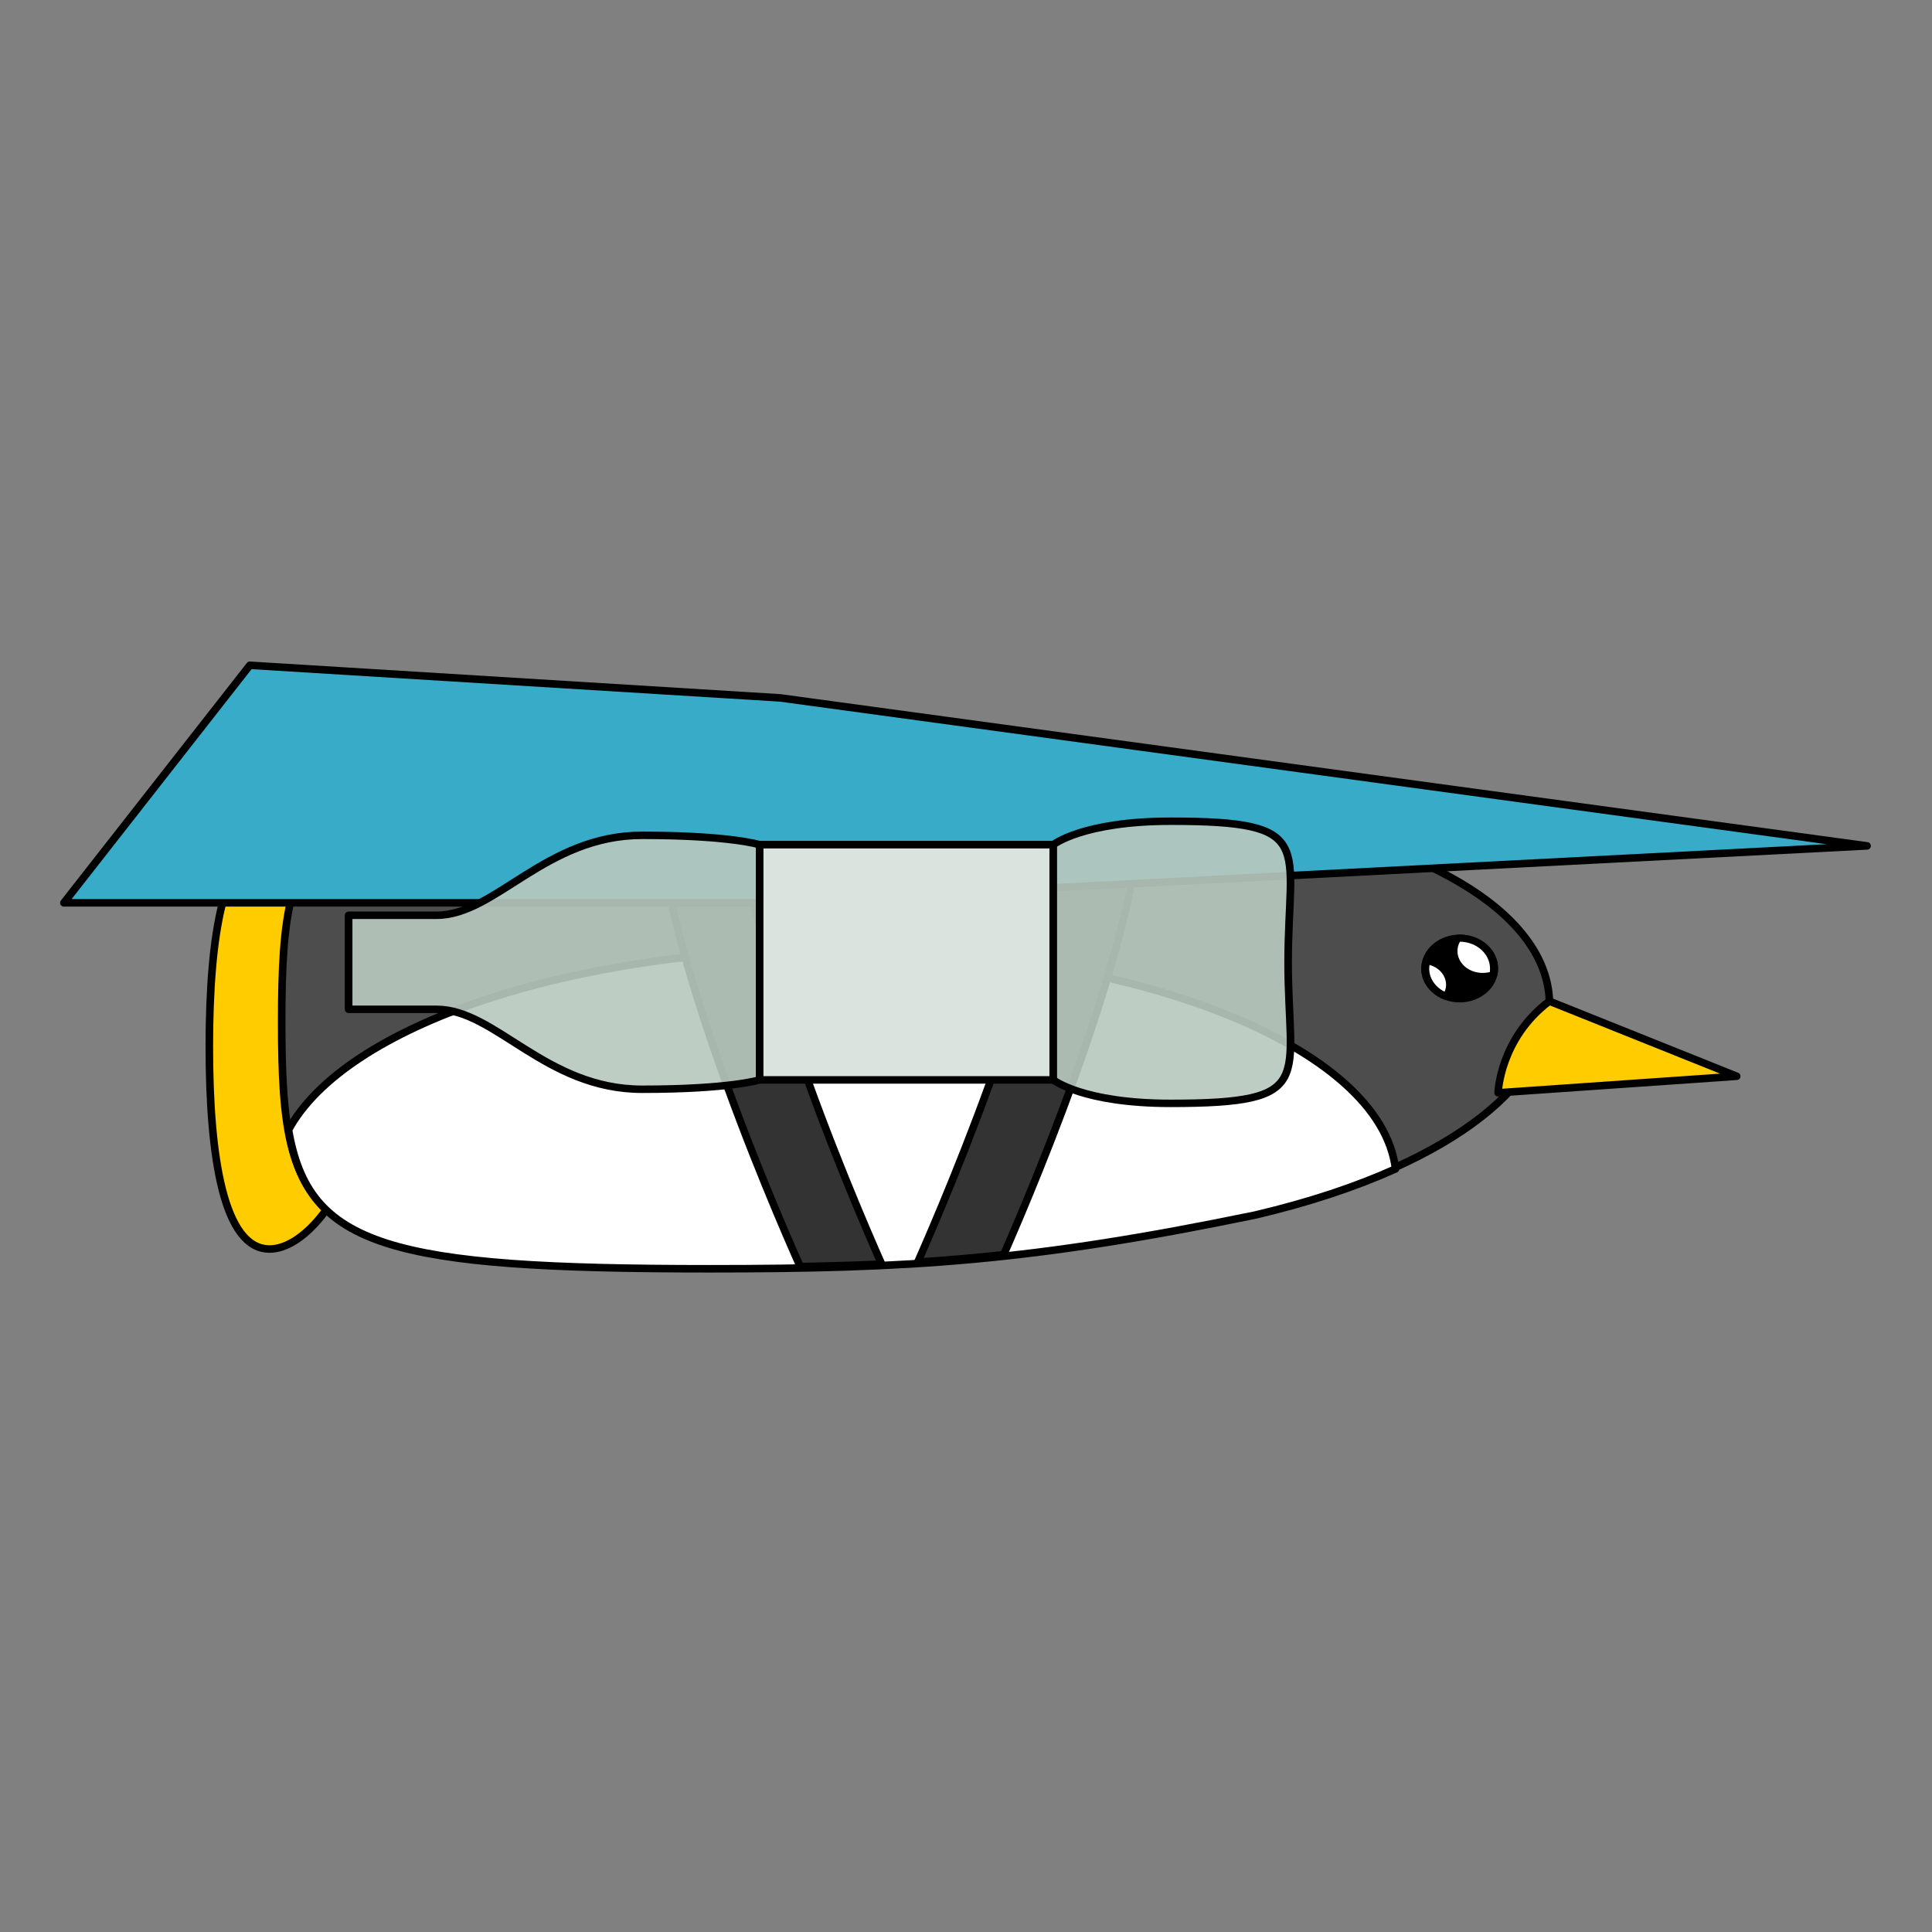 <?xml version="1.0" encoding="UTF-8" standalone="no"?>
<!-- Created with Inkscape (http://www.inkscape.org/) -->

<svg
   xmlns:dc="http://purl.org/dc/elements/1.1/"
   xmlns:cc="http://creativecommons.org/ns#"
   xmlns:rdf="http://www.w3.org/1999/02/22-rdf-syntax-ns#"
   xmlns:svg="http://www.w3.org/2000/svg"
   xmlns="http://www.w3.org/2000/svg"
   xmlns:sodipodi="http://sodipodi.sourceforge.net/DTD/sodipodi-0.dtd"
   xmlns:inkscape="http://www.inkscape.org/namespaces/inkscape"
   width="128"
   height="128"
   id="svg4014"
   version="1.1"
   inkscape:version="0.47 r22583"
   sodipodi:docname="New document 7">
  <rect width="100%" height="100%" fill="#808080" stroke="none"/>
  <defs
     id="defs4016">
    <inkscape:perspective
       sodipodi:type="inkscape:persp3d"
       inkscape:vp_x="0 : 526.18109 : 1"
       inkscape:vp_y="0 : 1000 : 0"
       inkscape:vp_z="744.09448 : 526.18109 : 1"
       inkscape:persp3d-origin="372.04724 : 350.78739 : 1"
       id="perspective4022" />
    <inkscape:perspective
       id="perspective3996"
       inkscape:persp3d-origin="0.5 : 0.33333333 : 1"
       inkscape:vp_z="1 : 0.5 : 1"
       inkscape:vp_y="0 : 1000 : 0"
       inkscape:vp_x="0 : 0.5 : 1"
       sodipodi:type="inkscape:persp3d" />
  </defs>
  <sodipodi:namedview
     id="base"
     pagecolor="#ffffff"
     bordercolor="#666666"
     borderopacity="1.0"
     inkscape:pageopacity="0.0"
     inkscape:pageshadow="2"
     inkscape:zoom="5.484375"
     inkscape:cx="64"
     inkscape:cy="64"
     inkscape:document-units="px"
     inkscape:current-layer="layer1"
     showgrid="false"
     inkscape:window-width="1680"
     inkscape:window-height="964"
     inkscape:window-x="0"
     inkscape:window-y="31"
     inkscape:window-maximized="1" />
  <g
     inkscape:label="Layer 1"
     inkscape:groupmode="layer"
     id="layer1"
     transform="translate(0,-924.362)">
    <g
       transform="matrix(0.526,0,0,0.524,-64.933,791.437)"
       id="g3765"
       style="stroke-width:0.954;stroke-miterlimit:4;stroke-dasharray:none">
      <path
         style="fill:#ffcc00;fill-opacity:1;stroke:#000000;stroke-width:0.952;stroke-linecap:round;stroke-linejoin:round;stroke-miterlimit:4;stroke-opacity:1;stroke-dasharray:none"
         d="m 170.606,386.001 c 0,14.135 -7.465,25.593 -13.207,25.593 -5.742,0 -7.587,-11.458 -7.587,-25.593 0,-14.135 1.845,-25.593 7.587,-25.593 5.742,0 13.207,11.458 13.207,25.593 z"
         id="path3767"
         sodipodi:nodetypes="csssc" />
      <path
         style="fill:#4d4d4d;fill-opacity:1;stroke:#000000;stroke-width:0.952;stroke-linecap:round;stroke-linejoin:round;stroke-miterlimit:4;stroke-opacity:1;stroke-dasharray:none"
         d="m 281.416,407.136 c -28.211,5.855 -43.611,6.779 -68.727,6.779 -50.231,0 -53.762,-4.319 -53.762,-31.032 0,-26.713 3.531,-31.032 53.762,-31.032 25.115,0 40.515,-0.332 68.727,4.7 51.295,9.415 47.865,39.32 0,50.584 z"
         id="path3769"
         sodipodi:nodetypes="cszscc" />
      <path
         style="fill:#ffcc00;stroke:#000000;stroke-width:0.952;stroke-linecap:round;stroke-linejoin:round;stroke-miterlimit:4;stroke-opacity:1;stroke-dasharray:none"
         d="m 318.595,380.256 c -6.261,4.75 -6.454,11.587 -6.454,11.587 l 30.056,-2.092 -23.602,-9.495 z"
         id="path3771"
         sodipodi:nodetypes="cccc" />
      <path
         id="path3773"
         transform="matrix(1.906,0,0,1.906,-118.727,-324.127)"
         d="m 182.281,366.094 c -17.66,0 -32.435,5.126 -36.156,12 1.313,7.774 6.707,9.219 27.812,9.219 13.18,0 21.257,-0.49 36.062,-3.562 3.582,-0.843 6.663,-1.881 9.281,-3.062 -0.993,-8.139 -17.172,-14.594 -37,-14.594 z"
         style="fill:#ffffff;fill-opacity:1;stroke:#000000;stroke-width:0.5;stroke-linecap:round;stroke-linejoin:round;stroke-miterlimit:4;stroke-opacity:1;stroke-dasharray:none" />
      <path
         id="path3775"
         style="fill:#333333;stroke:#000000;stroke-width:0.952;stroke-linecap:round;stroke-linejoin:round;stroke-miterlimit:4;stroke-opacity:1;stroke-dasharray:none"
         d="m 256.771,353.094 c 0.841,16.799 -13.864,51.382 -17.73,60.156 3.591,-0.229 7.17,-0.542 10.821,-0.938 4.191,-9.583 17.461,-41.256 17.342,-58 -3.652,-0.492 -7.099,-0.903 -10.433,-1.219 z m -44.095,-1.25 c -2.23,0 -4.26,0.013 -6.309,0.031 -1.734,16.873 14.664,54.732 17.871,61.938 3.522,-0.064 6.944,-0.157 10.257,-0.312 -3.694,-8.354 -19.448,-45.167 -17.73,-61.656 -1.364,0.001 -2.666,0 -4.089,0 z" />
      <path
         style="fill:#37abc8;stroke:#000000;stroke-width:0.952;stroke-linecap:round;stroke-linejoin:round;stroke-miterlimit:4;stroke-opacity:1;stroke-dasharray:none"
         d="m 131.491,367.825 87.826,0 139.297,-7.201 -136.897,-18.712 -66.802,-4.125 -23.424,30.037 z"
         id="path3777"
         sodipodi:nodetypes="cccccc" />
      <g
         id="g3779"
         style="stroke-width:0.899;stroke-linecap:round;stroke-linejoin:round;stroke-miterlimit:4;stroke-dasharray:none"
         transform="matrix(1.128,0,0,1,-16.821,0)">
        <path
           transform="matrix(-1,0,0,-1,569.934,754.65)"
           d="m 286.429,378.523 c 0,2.12 -1.719,3.839 -3.839,3.839 -2.12,0 -3.839,-1.719 -3.839,-3.839 0,-2.12 1.719,-3.839 3.839,-3.839 2.12,0 3.839,1.719 3.839,3.839 z"
           sodipodi:ry="3.8392856"
           sodipodi:rx="3.8392856"
           sodipodi:cy="378.52289"
           sodipodi:cx="282.58929"
           id="path3781"
           style="fill:#000000;fill-opacity:1;stroke:#000000;stroke-width:0.897;stroke-linecap:round;stroke-linejoin:round;stroke-miterlimit:4;stroke-opacity:1;stroke-dasharray:none"
           sodipodi:type="arc" />
        <path
           id="path3783"
           d="m 285.867,379.664 c 0.247,-0.447 0.406,-0.922 0.406,-1.469 0,-1.553 -1.141,-2.82 -2.625,-3.062 -0.086,0.318 -0.156,0.655 -0.156,1 0,1.6 0.983,2.955 2.375,3.531 z"
           style="fill:#ffffff;fill-opacity:1;stroke:#000000;stroke-width:0.897;stroke-linecap:round;stroke-linejoin:round;stroke-miterlimit:4;stroke-opacity:1;stroke-dasharray:none" />
        <path
           id="path3785"
           d="m 289.898,377.133 c 0.425,0 0.846,-0.072 1.219,-0.219 0.051,-0.25 0.062,-0.516 0.062,-0.781 0,-2.12 -1.723,-3.844 -3.844,-3.844 -0.089,0 -0.163,0.025 -0.25,0.031 -0.271,0.47 -0.438,1.014 -0.438,1.594 0,1.778 1.454,3.219 3.25,3.219 z"
           style="fill:#ffffff;fill-opacity:1;stroke:#000000;stroke-width:0.897;stroke-linecap:round;stroke-linejoin:round;stroke-miterlimit:4;stroke-opacity:1;stroke-dasharray:none" />
      </g>
      <g
         id="g3787"
         transform="matrix(1.045,0,0,1.025,25.185,-7.357)"
         style="stroke-width:0.922;stroke-linecap:round;stroke-linejoin:round;stroke-miterlimit:4;stroke-dasharray:none">
        <path
           sodipodi:nodetypes="cccsccccsccssc"
           id="path3789"
           d="m 235.135,355.963 c -10.616,0 -14.155,2.9 -14.155,2.9 l -35.388,0 c 0,0 -3.539,-1.16 -14.155,-1.16 -11.66,0 -17.694,9.861 -24.772,9.861 l -10.616,0 0,11.601 10.616,0 c 7.078,0 13.112,9.861 24.772,9.861 10.616,0 14.155,-1.16 14.155,-1.16 l 35.388,0 c 0,0 3.539,2.9 14.155,2.9 17.694,0 14.155,-2.9 14.155,-17.402 0,-14.502 3.539,-17.402 -14.155,-17.402 z"
           style="fill:#b7c8be;fill-opacity:0.913;stroke:#000000;stroke-width:0.92;stroke-linecap:round;stroke-linejoin:round;stroke-miterlimit:4;stroke-opacity:1;stroke-dasharray:none" />
        <path
           sodipodi:nodetypes="ccccc"
           style="fill:#dbe3de;stroke:#000000;stroke-width:0.92;stroke-linecap:round;stroke-linejoin:round;stroke-miterlimit:4;stroke-opacity:1;stroke-dasharray:none"
           d="m 220.98,358.863 -35.388,0 0,29.004 35.388,0 0,-29.004 z"
           id="path3791" />
      </g>
    </g>
  </g>
</svg>
